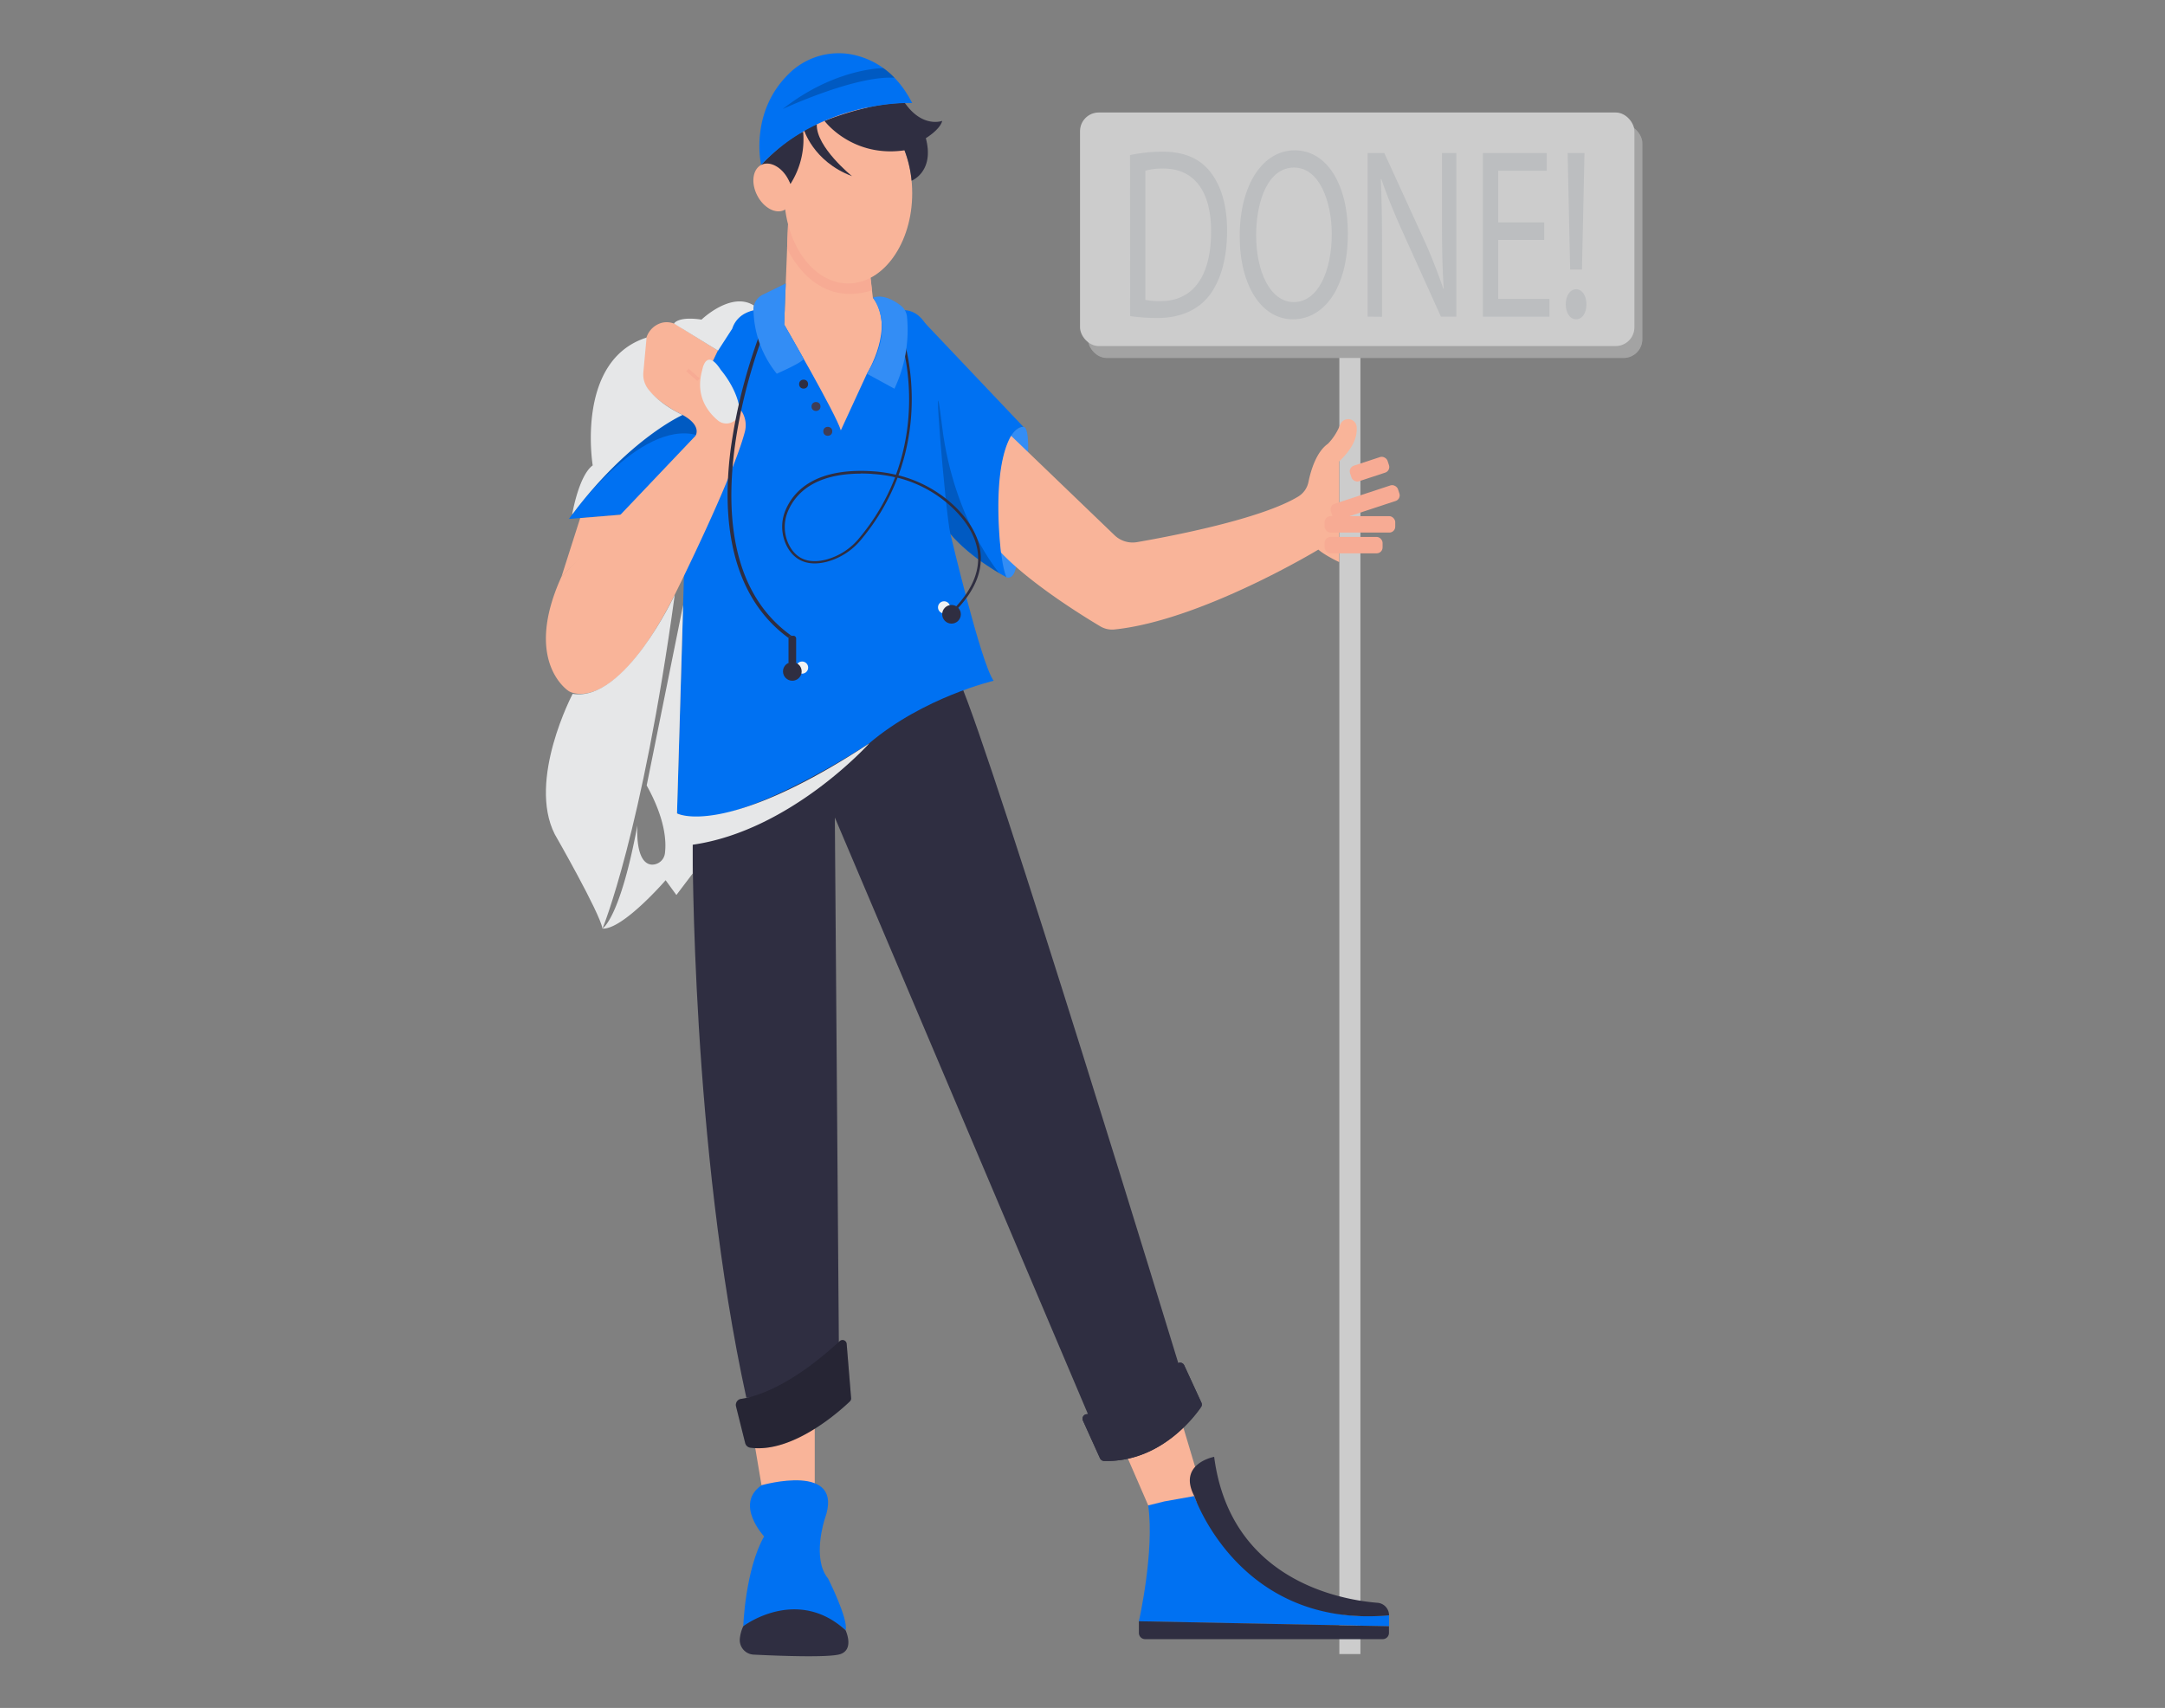 <svg id="ad7357c5-ce22-4747-a922-a88378cae841" data-name="Layer 1" xmlns="http://www.w3.org/2000/svg" width="865.76" height="682.89" viewBox="0 0 865.76 682.89"><rect x="0" y="0" width="865.76" height="682.89" fill="#808080" stroke="none"/><path d="M409.25,170.68s-10-1.23-10,31.2c0,0-1.44,19,3.16,28.89,0,0,2.75,1.49,3.93-4.13C406.33,226.64,414.84,170.61,409.25,170.68Z" fill="#0071f2"/><path d="M409.25,170.68s-10-1.23-10,31.2c0,0-1.44,19,3.16,28.89,0,0,2.75,1.49,3.93-4.13C406.33,226.64,414.84,170.61,409.25,170.68Z" fill="#fff" opacity="0.2"/><path d="M462.59,609.79l-12.82-29.5,23-11,8.64,28.9S469.74,608,462.59,609.79Z" fill="#f9b499"/><polygon points="301.38 575.23 305.25 598.17 325.81 594 325.81 565.99 301.38 575.23" fill="#f9b499"/><path d="M277,337.74s-.6,120.38,21.45,221.1c0,0,12.59.85,37-21.79l-1.61-210.19L436.07,567.78s24.43-3.58,35.16-22.65c0,0-73.9-241.95-87.61-272.94L277,321.05Z" fill="#2f2e41"/><path d="M228.81,207.41s23.44-35.15,50.52-33.16c0,0,2.89-5.76-6.36-9.93C272.05,164.55,242.62,174.25,228.81,207.41Z" fill="#0071f2"/><path d="M228.81,207.41s23.44-35.15,50.52-33.16c0,0,2.89-5.76-6.36-9.93C272.05,164.55,242.62,174.25,228.81,207.41Z" opacity="0.2"/><path d="M369.84,129.12l39.41,41.56s-9.24-1.59-9.83,30.59c0,0-.3,21.15,3,29.5,0,0-14.31-7.45-22.35-17.29,0,0,12.21,51.85,17.28,58.71,0,0-28,6.55-49.76,25,0,0-57.21,37.84-76.88,28l3.58-121.58-46.79,3.87s27.84-39.7,51.08-33.55l2.56-20.38s5.82-15.76,11.63-22.21S369.84,129.12,369.84,129.12Z" fill="#0071f2"/><path d="M301.31,124s-7.68,1.27-8.87,8.72L291,155.38v29.5s11.93-1.19,30.4,3c0,0,39.63,12.22,53.93,6.55,0,0,7.77-69-13.4-70.4s-1.56-1.81-1.56-1.81Z" fill="#0071f2"/><path d="M315.13,89.67l-1.55,40.08s20.88,36.06,22.66,42.32l10.43-22.65s11.55-18.55,2.39-30.39l-1-7.92S326.53,123.22,315.13,89.67Z" fill="#f9b499"/><circle cx="321.35" cy="153.59" r="1.79" fill="#2f2e41"/><circle cx="326.31" cy="162.53" r="1.79" fill="#3f3d56"/><circle cx="331.02" cy="172.46" r="1.79" fill="#3f3d56"/><polygon points="232.01 207.15 224.5 230.67 249.54 205.7 232.01 207.15" fill="#f9b499"/><path d="M284.05,146.46l12.29,17.62a10.32,10.32,0,0,1,1.52,8.56c-5,19-28.06,65.18-28.06,65.18-25,49.66-42.32,38.54-42.32,38.54s-18.47-11.52-3-45.69l53.64-56.42s2.78-4-5.17-8.34c0,0-16.68-7.95-16.29-16.49l1.47-12.62a8.91,8.91,0,0,1,6.6-7.75c2.29-.54,5.1-.19,8.22,2.33l14.1,8.79Z" fill="#f9b499"/><path d="M399.6,229.19s-18.31-21.67-22.83-58.51,1.27,34.52,3.28,42.8C380.05,213.48,385.88,221,399.6,229.19Z" opacity="0.2"/><path d="M240.9,371.27s7-3.76,14-41.36c0,0-1.21,15.3,5.73,15.79a5.16,5.16,0,0,0,5.28-4.65c.57-4.51.18-13.55-7.31-27l14.58-72.17-2.45,83.35s18.66,10.19,76.88-28c0,0-31.35,34.92-70.62,40.52v11.51l-6.51,8.59-4.3-5.91S249,371.81,240.9,371.27Z" fill="#e6e7e8"/><path d="M229,277.42s-18.17,34.4-7.15,56.15c0,0,17.89,31.14,19.08,37.7,0,0,15.78-37.9,28.9-133.45C269.8,237.82,249.83,280.87,229,277.42Z" fill="#e6e7e8"/><path d="M228.81,205.7s2.55-15.46,8.21-19.63c0,0-7-42,21.54-51.1l-1.29,13.88a9.53,9.53,0,0,0,1.9,6.66c2.15,2.81,6.25,6.79,13.8,10.4C273,165.91,251.85,175.17,228.81,205.7Z" fill="#e6e7e8"/><path d="M269.53,129.37s1.46-3,11-1.58c0,0,11.94-11.51,21-5.59a6.05,6.05,0,0,0-.16,1,6.56,6.56,0,0,0,0,.86,14.13,14.13,0,0,0-3.62,1.36,10.4,10.4,0,0,0-4.94,6l-5.68,8.79Z" fill="#e6e7e8"/><rect x="276.4" y="146.91" width="1.39" height="5.92" transform="translate(-17.64 261.09) rotate(-49.08)" fill="#f7ab94"/><path d="M295.73,163.34a5.31,5.31,0,0,1-8.7,4.73c-4.53-3.83-9-10.33-6.21-20.14,0,0,1.49-9.24,7.45,0C288.27,147.93,294.62,155.18,295.73,163.34Z" fill="#e6e7e8"/><path d="M315.88,255.47c-20-14.13-28.24-40.32-23.71-75.75a216.31,216.31,0,0,1,13-49.65l1.28.54c-.38.9-37.22,90.27,10.24,123.73Z" fill="#2f2e41"/><path d="M382.3,244l-.72-.7c16.09-16.69,8.92-30.69.07-39.5A49.41,49.41,0,0,0,358.92,191a86.41,86.41,0,0,1-14.43,24.57,26.59,26.59,0,0,1-13.93,9.06c-7.12,1.79-12.53-.21-15.65-5.79a17.06,17.06,0,0,1-.7-15.07c3.41-7.84,12.25-16.86,35-15.32a55.42,55.42,0,0,1,9.07,1.37c10.49-28.49,2.09-53.66,2-54l1-.32c.11.33,8.59,25.76-2,54.55A50.35,50.35,0,0,1,382.36,203C391.52,212.16,399,226.67,382.3,244Zm-38-54.63c-18.59,0-26.12,7.92-29.14,14.89a16.06,16.06,0,0,0,.65,14.18c2.92,5.22,7.81,7,14.53,5.31A25.66,25.66,0,0,0,343.72,215a85.37,85.37,0,0,0,14.22-24.17,54,54,0,0,0-8.78-1.31C347.45,189.37,345.82,189.32,344.27,189.32Z" fill="#2f2e41"/><path d="M316.41,254.2h.86a1.1,1.1,0,0,1,1.1,1.1V265a0,0,0,0,1,0,0h-3.05a0,0,0,0,1,0,0V255.3A1.1,1.1,0,0,1,316.41,254.2Z" fill="#0071f2"/><path d="M316.41,254.2h.86a1.1,1.1,0,0,1,1.1,1.1V265a0,0,0,0,1,0,0h-3.05a0,0,0,0,1,0,0V255.3A1.1,1.1,0,0,1,316.41,254.2Z" fill="#2f2e41"/><circle cx="320.75" cy="266.92" r="2.43" fill="#f1f2f2"/><rect x="535.59" y="140.17" width="8.42" height="521.17" fill="#ccc"/><rect x="435.06" y="49.74" width="221.69" height="93.38" rx="7.48" fill="#ccc"/><rect x="435.06" y="49.74" width="221.69" height="93.38" rx="7.48" opacity="0.2"/><path d="M455.43,648.23s6.31-27.8,3.73-46.32l6.41-1.59,12-2.15s19.07,52.84,77.88,47.68v4.37Z" fill="#0071f2"/><path d="M553,655.38H457.92a2.49,2.49,0,0,1-2.49-2.49v-4.66l100,2v2.67A2.49,2.49,0,0,1,553,655.38Z" fill="#2f2e41"/><path d="M485.53,582.48s-14.72,2.72-7.95,15.69c0,0,17.93,53.1,77.88,47.68h0a5,5,0,0,0-4.58-5C536.38,639.7,492,632.05,485.53,582.48Z" fill="#2f2e41"/><path d="M305.55,614.3s-12-12.87-1-20.46c0,0,33.61-9.57,25.27,13.47,0,0-5.29,15.89,1.33,23.84,0,0,8.2,16.29,7,20.66,0,0-16.68-16.69-40.92-1.59C297.21,650.22,298,627.66,305.55,614.3Z" fill="#0071f2"/><path d="M295.84,655.28a15.72,15.72,0,0,1,1.37-5.06s21.31-16.2,40.92,1.59c0,0,3.58,7.55-2,9.53-4.35,1.55-25.63.68-34.76.23A5.84,5.84,0,0,1,295.84,655.28Z" fill="#2f2e41"/><path d="M298,577l-3.67-14.68a2.44,2.44,0,0,1,2-3c5.58-.79,19.43-4.65,39.45-23.09a1.66,1.66,0,0,1,2.79,1.08L340.35,559a1.66,1.66,0,0,1-.49,1.32c-3.49,3.35-22.59,20.83-39.74,18.52A2.48,2.48,0,0,1,298,577Z" fill="#2f2e41"/><path d="M298,577l-3.67-14.68a2.44,2.44,0,0,1,2-3c5.58-.79,19.43-4.65,39.45-23.09a1.66,1.66,0,0,1,2.79,1.08L340.35,559a1.66,1.66,0,0,1-.49,1.32c-3.49,3.35-22.59,20.83-39.74,18.52A2.48,2.48,0,0,1,298,577Z" opacity="0.2"/><path d="M439.85,583l-6.79-15a1.8,1.8,0,0,1,1.47-2.55c6.57-.63,24.35-3.8,35.9-19.85a1.81,1.81,0,0,1,3.12.29l6.87,14.92a1.8,1.8,0,0,1-.14,1.78c-2.87,4.18-16.54,22.2-38.83,21.54A1.84,1.84,0,0,1,439.85,583Z" fill="#2f2e41"/><path d="M439.85,583l-6.79-15a1.8,1.8,0,0,1,1.47-2.55c6.57-.63,24.35-3.8,35.9-19.85a1.81,1.81,0,0,1,3.12.29l6.87,14.92a1.8,1.8,0,0,1-.14,1.78c-2.87,4.18-16.54,22.2-38.83,21.54A1.84,1.84,0,0,1,439.85,583Z" fill="#2f2e41"/><rect x="431.89" y="44.98" width="221.69" height="93.38" rx="7.48" fill="#ccc"/><path d="M451.89,62a63.54,63.54,0,0,1,13-1.36c8.77,0,15,2.82,19.15,8.16s6.66,12.91,6.66,23.49-2.38,19.42-6.8,25.44-11.71,9.41-20.9,9.41a72.24,72.24,0,0,1-11.08-.77ZM458,119.9a27.92,27.92,0,0,0,6.17.49c13,0,20.13-10.1,20.13-27.77.07-15.43-6.24-25.24-19.14-25.24a25.7,25.7,0,0,0-7.16.87Z" fill="#bcbec0"/><path d="M539,93.21c0,22.52-9.89,34.46-22,34.46-12.48,0-21.25-13.4-21.25-33.2,0-20.78,9.33-34.37,22-34.37C530.63,60.1,539,73.79,539,93.21Zm-36.67,1.06c0,14,5.46,26.51,15.07,26.51s15.15-12.33,15.15-27.19c0-13-4.91-26.6-15.08-26.6S502.31,79.9,502.31,94.27Z" fill="#bcbec0"/><path d="M546.9,126.6V61.17h6.66l15.15,33.1a216,216,0,0,1,8.48,21.26l.14-.09c-.56-8.74-.7-16.7-.7-26.89V61.17h5.75V126.6h-6.17l-15-33.2c-3.29-7.28-6.45-14.76-8.83-21.84l-.21.09c.35,8.25.49,16.12.49,27v28Z" fill="#bcbec0"/><path d="M617.51,95.92H599.13v23.59h20.48v7.09H593V61.17h25.53v7.08H599.13V88.93h18.38Z" fill="#bcbec0"/><path d="M626.13,121.65c0-3.5,1.75-6,4.14-6s4.13,2.52,4.13,6-1.61,6-4.13,6S626.13,125.05,626.13,121.65Zm1.75-13.88-1-46.6h6.73l-1,46.6Z" fill="#bcbec0"/><path d="M404.34,174.25,445.69,214a10.44,10.44,0,0,0,9,2.76c13.57-2.34,49.78-9.25,64.56-18.29a8.88,8.88,0,0,0,4-5.82c.9-4.38,3.07-11.95,7.8-15.24a22.91,22.91,0,0,0,4.8-7.46,3.47,3.47,0,0,1,3.26-2.37h0a3.41,3.41,0,0,1,3.43,3.27c.11,2.79-.35,7.27-7,13.63v40.27s-5.66-2.64-8.34-5c0,0-46.9,28.37-81.54,31.93a9.24,9.24,0,0,1-5.65-1.24c-7.23-4.3-28-17.15-39.73-29.53C400.33,220.9,396.08,188.67,404.34,174.25Z" fill="#f9b499"/><path d="M346.67,149.42l11,6a55,55,0,0,0,5.05-28.62,6.45,6.45,0,0,0-2.43-4.56c-2.59-2-7.12-4.75-11.26-3.17C349.06,119,358.58,130.38,346.67,149.42Z" fill="#0071f2"/><path d="M346.67,149.42l11,6a55,55,0,0,0,5.05-28.62,6.45,6.45,0,0,0-2.43-4.56c-2.59-2-7.12-4.75-11.26-3.17C349.06,119,358.58,130.38,346.67,149.42Z" fill="#fff" opacity="0.2"/><path d="M310.62,149.42A41.88,41.88,0,0,1,301.31,124a6.61,6.61,0,0,1,3.67-6.15l9.23-4.52-.63,16.41s7.11,12.47,7.74,13.6S310.62,149.42,310.62,149.42Z" fill="#0071f2"/><path d="M310.62,149.42A41.88,41.88,0,0,1,301.31,124a6.61,6.61,0,0,1,3.67-6.15l9.23-4.52-.63,16.41s7.11,12.47,7.74,13.6S310.62,149.42,310.62,149.42Z" fill="#fff" opacity="0.2"/><circle cx="316.84" cy="268.45" r="3.73" fill="#2f2e41"/><circle cx="377.52" cy="242.84" r="2.43" fill="#f1f2f2"/><circle cx="380.5" cy="245.61" r="3.73" fill="#2f2e41"/><rect x="539.76" y="184.3" width="15.79" height="6.56" rx="2.36" transform="translate(-31.19 180.44) rotate(-18.2)" fill="#f7ab94"/><rect x="531.78" y="197.59" width="28.25" height="6.56" rx="2.36" transform="translate(-35.43 180.55) rotate(-18.2)" fill="#f7ab94"/><rect x="529.69" y="206.38" width="28.25" height="6.56" rx="2.36" fill="#f7ab94"/><rect x="529.69" y="214.68" width="23.19" height="6.56" rx="2.36" fill="#f7ab94"/><path d="M315.13,89.67l-.37,9.57s10.13,24.32,33.93,16.87l-.66-6.46Z" fill="#f7ab94"/><ellipse cx="339.18" cy="77.27" rx="25.6" ry="36.07" fill="#f9b499"/><path d="M321.16,52.64a33.15,33.15,0,0,1-5.12,21s-1.3-4.45-11.68-7.68C304.36,65.92,313.58,56.07,321.16,52.64Z" fill="#2f2e41"/><path d="M321.32,51.43s3.6,13.07,19.39,19c0,0-14.45-11.64-14.08-20.72Z" fill="#2f2e41"/><path d="M329.71,48.34s11,14.81,32,11.76a46.77,46.77,0,0,1,2.83,12.15s9.27-3.58,5.69-17c0,0,5.67-3.4,6.56-6.92,0,0-7.79,3-14.93-7.14C361.84,41.2,349.69,40.53,329.71,48.34Z" fill="#2f2e41"/><ellipse cx="309.01" cy="74.93" rx="6.99" ry="10.13" transform="translate(0.05 150.04) rotate(-27.29)" fill="#f9b499"/><path d="M304.36,65.92s-4.78-20.61,10.81-36.15a28.35,28.35,0,0,1,25.05-8.07c8.07,1.5,17.83,6.3,24.55,19.5C364.77,41.2,329.27,39.48,304.36,65.92Z" fill="#0071f2"/><path d="M353.24,27.24s-19.3-.11-40.24,16.35c0,0,29-13.5,44.7-12.49A24.47,24.47,0,0,0,353.24,27.24Z" opacity="0.2"/></svg>